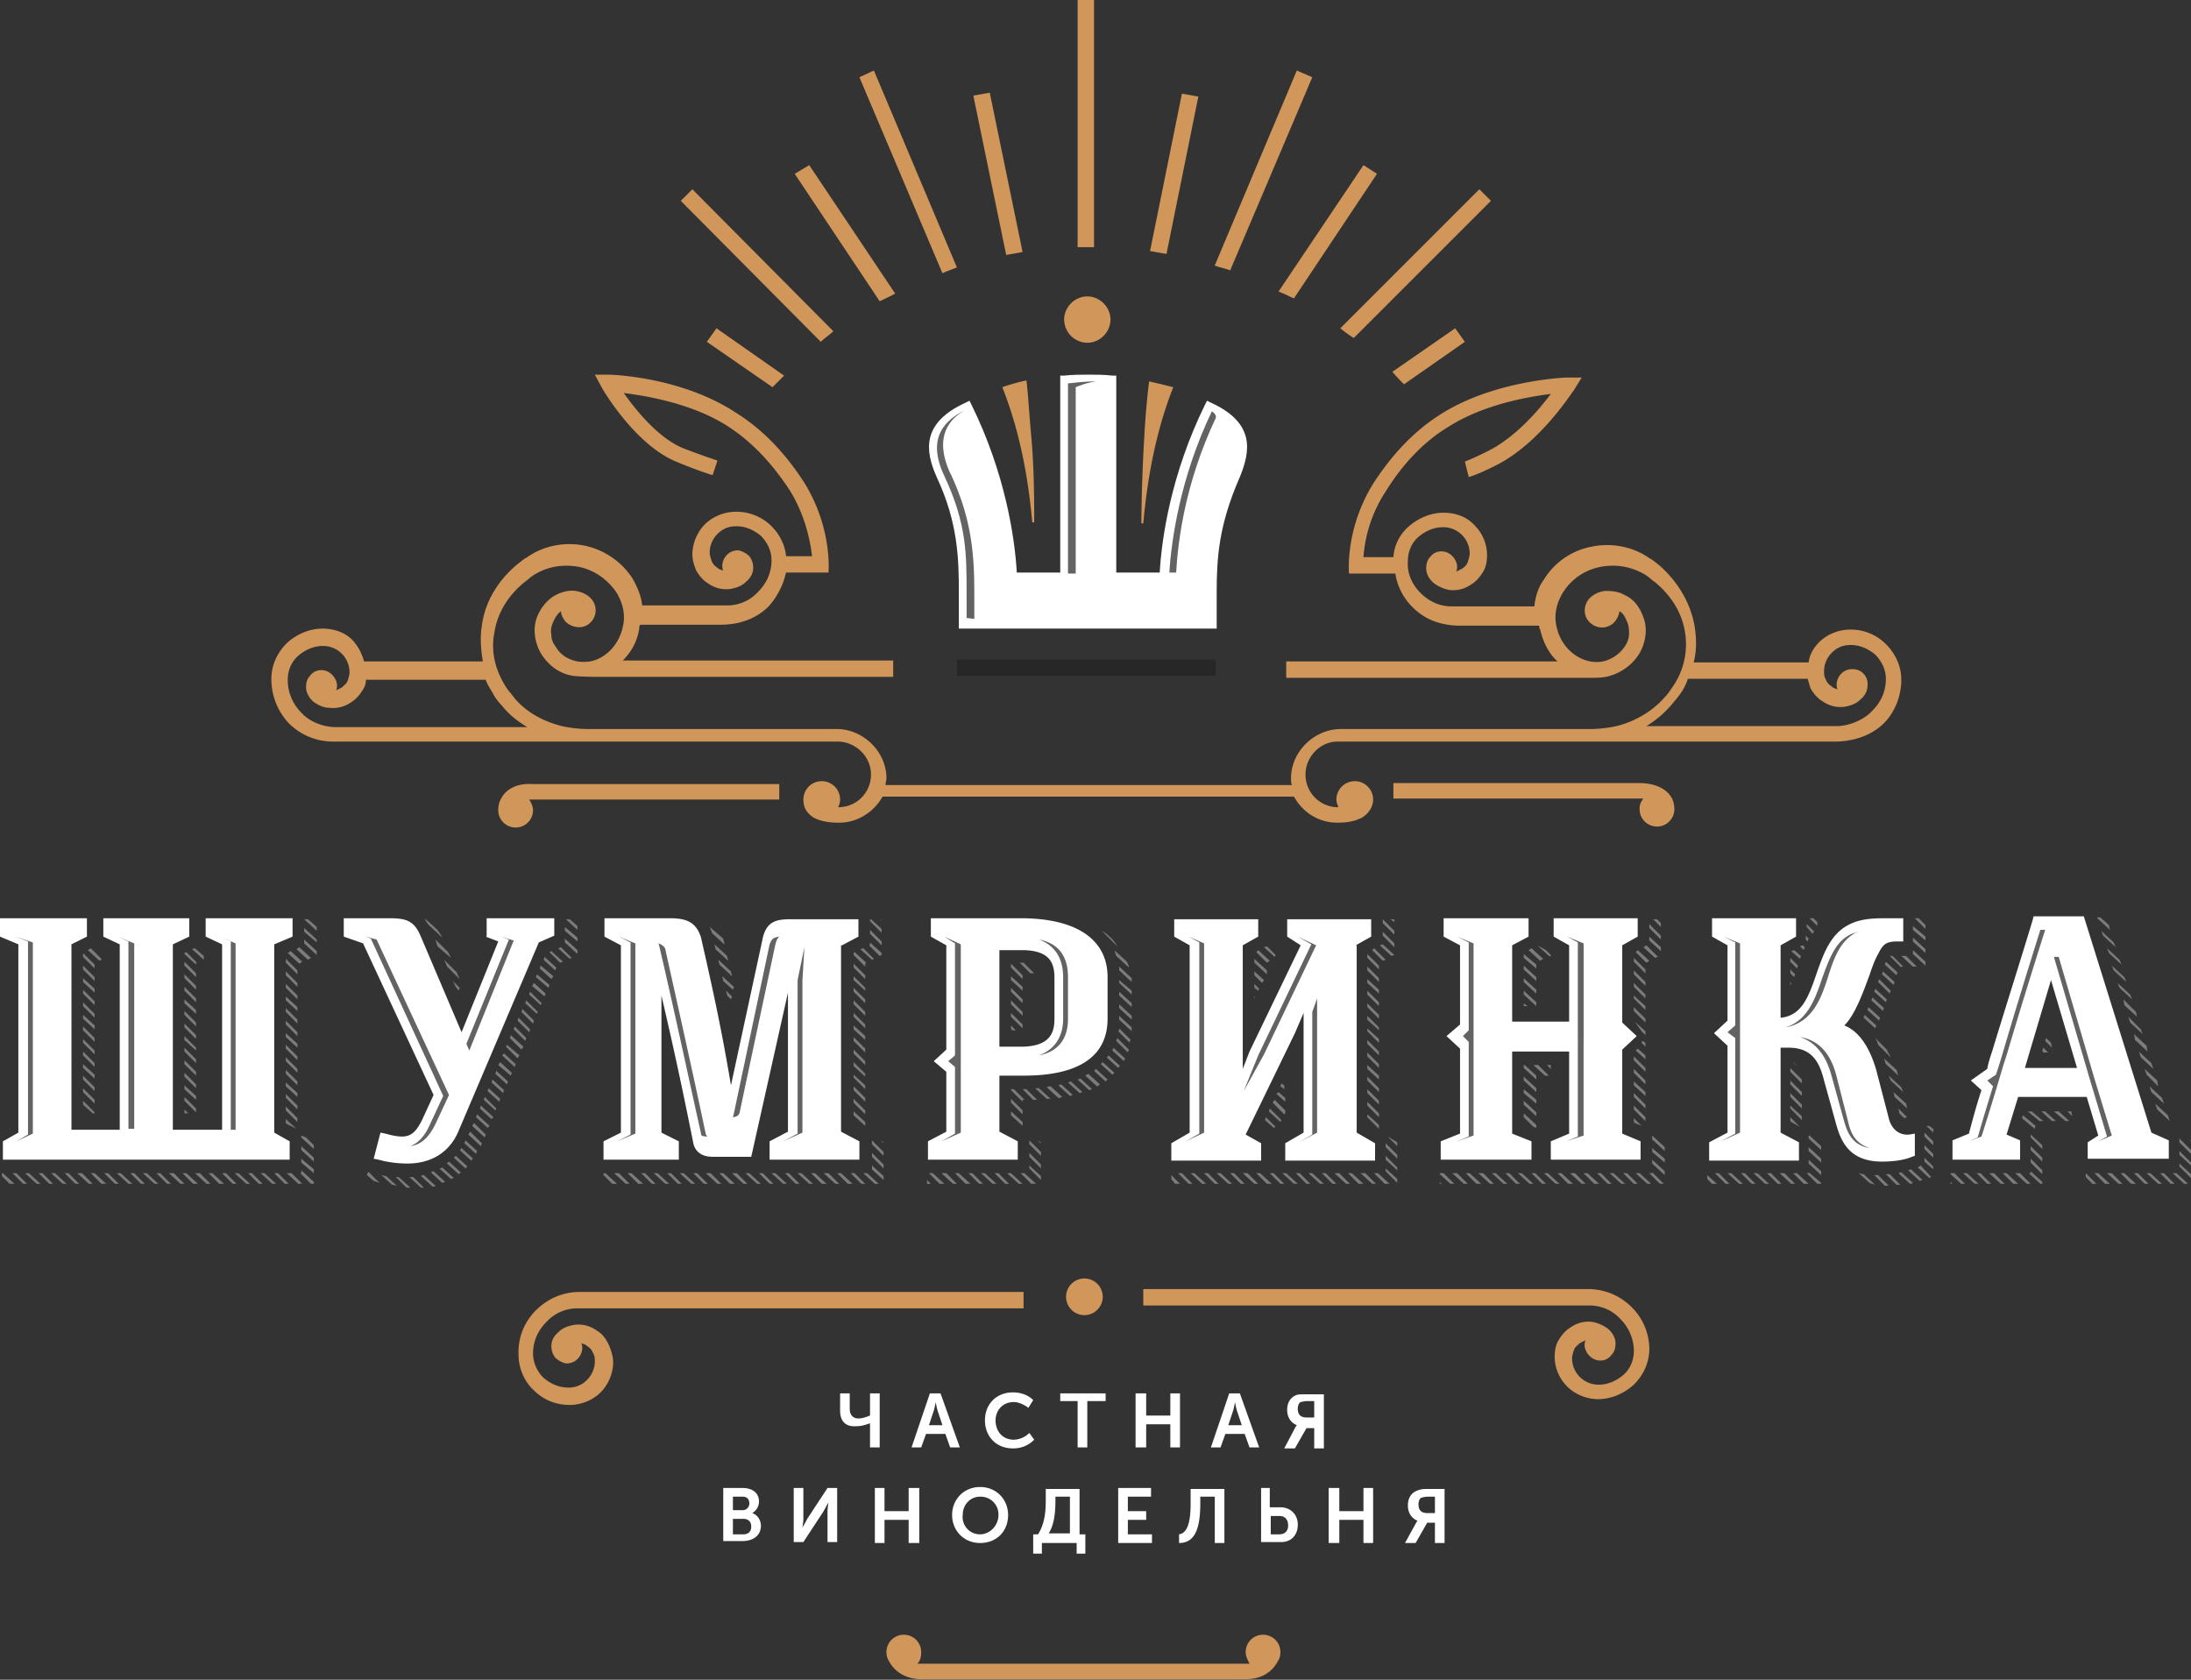 <svg width="90" height="69" fill="none" xmlns="http://www.w3.org/2000/svg"><rect width="100%" height="100%" fill="#333333" stroke="none"/><path d="M34.509 57.95v-.713h.396v.634c0 .238.12.397.357.397.199 0 .357-.08.476-.119v-.912h.397v2.22h-.397v-.872-.119c-.119.04-.317.12-.555.12-.436.039-.674-.199-.674-.635zM38.197 57.237h.437l.793 2.22h-.397l-.198-.554h-.793l-.199.555h-.396l.753-2.221zm.516 1.309l-.198-.595a3.22 3.22 0 0 1-.08-.357s-.04.238-.079.357l-.198.595h.555zM41.609 57.197c.277 0 .595.08.833.317l-.199.318c-.158-.12-.396-.238-.595-.238-.476 0-.753.357-.753.753 0 .437.277.794.753.794a.936.936 0 0 0 .635-.278l.198.278a1.186 1.186 0 0 1-.872.357c-.714 0-1.15-.516-1.15-1.15 0-.675.475-1.151 1.15-1.151zM44.266 57.554h-.714v-.317h1.864v.317h-.753v1.904h-.397v-1.904zM46.646 57.237h.436v.912h.992v-.912h.397v2.22h-.397v-.951h-.992v.952h-.436v-2.221zM50.493 57.237h.437l.793 2.22h-.397l-.198-.554h-.793l-.199.555h-.396l.753-2.221zm.516 1.309l-.198-.595c-.04-.12-.08-.357-.08-.357s-.04.238-.079.357l-.198.595h.555zM53.19 58.665c.04-.08.08-.12.08-.12-.278-.118-.397-.356-.397-.634 0-.317.159-.516.357-.595.08-.04.199-.04.437-.04h.714v2.222h-.397v-.833h-.317l-.476.833h-.437l.437-.833zm.794-.397v-.714h-.278c-.158 0-.238.04-.277.04-.08.04-.12.158-.12.277 0 .238.12.357.358.357h.317v.04zM29.709 61.124h.793c.397 0 .675.198.675.555a.55.55 0 0 1-.278.476c.238.08.357.317.357.516 0 .436-.357.634-.754.634h-.793v-2.181zm.793.912a.271.271 0 0 0 .278-.278c0-.158-.08-.277-.278-.277h-.396v.555h.396zm.04.992c.198 0 .317-.12.317-.318s-.119-.317-.317-.317h-.436v.635h.436zM32.605 61.124H33v1.27c0 .118-.04.356-.04.356s.12-.198.199-.357l.833-1.27h.396v2.222h-.396v-1.27c0-.118.04-.356.04-.356s-.12.198-.199.357l-.833 1.27h-.396v-2.222zM35.937 61.124h.396v.952h.992v-.952h.436v2.26h-.436v-.951h-.992v.952h-.396v-2.261zM40.26 61.084c.675 0 1.15.516 1.15 1.15 0 .675-.475 1.15-1.15 1.15-.674 0-1.15-.515-1.15-1.15 0-.634.476-1.15 1.15-1.15zm0 1.944c.397 0 .754-.357.754-.794a.73.73 0 0 0-.754-.753c-.396 0-.714.317-.714.753a.71.71 0 0 0 .714.794zM42.64 63.028c.277-.436.317-.952.317-1.389v-.476h1.388v1.865h.238v.793h-.357v-.436h-1.428v.436h-.357v-.793h.199zm1.309 0V61.48h-.595v.158c0 .437-.04.992-.278 1.35h.873v.039zM45.932 61.124h1.349v.357h-.952v.595h.753v.357h-.753v.595h.991v.357h-1.388v-2.261zM48.907 61.758v-.595h1.388v2.222H49.9V61.48h-.595v.277c0 1.071-.238 1.627-.873 1.627v-.357c.318-.04.476-.436.476-1.27zM51.763 61.124h.396v.793h.437c.396 0 .714.278.714.714 0 .436-.278.714-.675.714h-.833v-2.221h-.04zm.793 1.904c.238 0 .357-.159.357-.357 0-.238-.119-.397-.357-.397h-.357v.754h.357zM54.58 61.124h.435v.952h.992v-.952h.397v2.26h-.397v-.951h-.992v.952h-.436v-2.261zM58.15 62.592a.49.49 0 0 1 .078-.12c-.277-.119-.396-.357-.396-.634 0-.318.158-.516.357-.595.08-.04.198-.08.436-.08h.714v2.222h-.396v-.833h-.318l-.476.833h-.436l.436-.793zm.793-.397v-.714h-.278c-.159 0-.238.04-.278.04-.08.04-.119.158-.119.277 0 .238.12.357.357.357h.318v.04z" fill="#fff"/><path d="M51.882 67.153a.711.711 0 0 0-.714.714c0 .159.08.317.159.476H37.682c.119-.12.158-.278.158-.476a.711.711 0 0 0-.713-.714.711.711 0 0 0-.714.714c0 .159.04.278.119.396.238.437.714.715 1.309.715h13.327c.635 0 1.071-.278 1.309-.715a.67.67 0 0 0 .119-.396.711.711 0 0 0-.714-.714zM44.544 54.024a.753.753 0 1 0 0-1.506.753.753 0 0 0 0 1.506zM67.034 53.706a2.523 2.523 0 0 0-1.785-.753H46.963v.674H65.29c.476 0 .952.198 1.269.555.357.357.555.833.555 1.31 0 .396-.158.753-.436.991s-.635.397-.992.397a1.085 1.085 0 0 1-1.11-1.071c0-.12.04-.238.079-.357.04-.12.159-.199.238-.278l.238-.119c-.04.08-.04.159-.04.238.04.317.318.595.635.595h.04c.158 0 .317-.08.436-.238.119-.119.159-.278.159-.476 0-.198-.12-.436-.318-.595a1.547 1.547 0 0 0-.634-.278c-.318-.04-.635.04-.913.238-.198.12-.357.318-.476.516s-.158.436-.158.674c0 .476.198.913.515 1.23.318.317.794.516 1.27.516.555 0 1.07-.238 1.467-.595.397-.397.635-.913.635-1.468 0-.595-.238-1.23-.714-1.706zM24.513 54.658a1.278 1.278 0 0 0-.912-.238c-.238.04-.476.12-.635.278-.198.159-.317.357-.317.595 0 .159.04.317.158.476a.945.945 0 0 0 .437.238h.04c.317 0 .594-.238.634-.595 0-.08 0-.159-.04-.238.08.04.159.04.238.12.12.078.199.158.238.277.08.119.08.238.08.357 0 .277-.12.555-.318.753a1.033 1.033 0 0 1-.793.318c-.357 0-.714-.159-.992-.397a1.42 1.42 0 0 1-.436-.992c0-.515.198-.952.555-1.309a1.711 1.711 0 0 1 1.27-.555h18.325v-.674H23.799c-.674 0-1.309.277-1.785.753a2.42 2.42 0 0 0-.714 1.825c0 .555.238 1.11.635 1.468.396.396.912.595 1.467.595.476 0 .952-.199 1.27-.516.317-.317.515-.793.515-1.23 0-.238-.079-.476-.158-.674-.159-.357-.318-.516-.516-.635z" fill="#D0965A"/><path d="M8.449 38.475l.674.317v7.616H7.1v-7.616l.674-.317v-.754h-3.53v.754l.674.317v7.616H2.935v-7.616l.635-.317v-.754H0v.754l.754.317v7.735l-.635.357v.754h11.78v-.754l-.634-.357v-7.735l.753-.317v-.754h-3.57v.754zM19.951 38.475l.516.198-1.507 3.729-1.706-4.006c-.238-.516-.516-.675-1.19-.675h-1.943v.754l.793.278 2.896 6.227-.476 1.032c-.357.713-.635.793-1.508.555l-.198-.04-.278 1.071.199.04c.436.119.832.158 1.19.158.991 0 1.745-.476 2.102-1.348l3.292-7.735.635-.278v-.714H19.99v.754h-.04zM34.588 38.832l.674-.357v-.714h-2.816c-.595 0-.952.12-1.11.754l-1.31 6.069c-.357-2.142-.714-3.808-1.23-6.07-.198-.634-.594-.793-1.269-.793H24.83v.754l.675.357v7.695l-.714.357v.754h3.093v-.754l-.714-.357v-5.632a179.21 179.21 0 0 1 1.31 6.068c.079.357.356.556.793.556h1.586l1.508-6.743v5.711l-.754.397v.754h3.689v-.754l-.754-.397v-7.655h.04zM41.926 37.721h-3.689v.754l.635.357v4.284l-.516.476.516.436v2.46l-.754.396v.754h3.689v-.754l-.754-.397v-2.3h.833c.913 0 3.61 0 3.61-2.34V40.14c0-1.547-1.27-2.42-3.57-2.42zm1.388 4.126c0 .555-.158 1.15-1.388 1.15h-.873V39.03h.913c1.19 0 1.348.556 1.348 1.15v1.667zM55.69 38.832l.634-.357v-.714h-3.45v.714l.555.357-2.102 4.363-.278.714v-5.077l.635-.357v-.714h-3.451v.714l.634.357v7.695l-.753.436v.714h3.689v-.714l-.635-.357 2.023-4.164.357-.833v4.918l-.754.436v.714h3.69v-.714l-.755-.436v-7.695h-.04zM66.637 43.116l.595-.555-.595-.556v-3.173l.635-.357v-.754H63.82v.754l.635.357v3.134h-2.34v-3.134l.674-.357v-.754H59.3v.754l.674.357v3.253l-.556.476.556.515v3.49l-.794.318v.754h3.729v-.754l-.794-.317v-3.372h2.34v3.372l-.753.317v.754h3.689v-.754l-.754-.317v-3.451zM77.585 45.932l-.516-1.983c-.278-.952-.714-1.587-1.309-1.825.436-.436.754-1.309 1.031-2.062.12-.357.238-.675.357-.873.199-.397.318-.516.794-.516h.238v-.952h-.833c-.476 0-.992.04-1.428.278-.754.397-1.031 1.23-1.31 2.023-.316.912-.594 1.706-1.467 1.785v-2.975l.635-.357v-.754h-3.451v.754l.635.357v3.094l-.556.516.556.515v3.57l-.754.397v.753h3.689v-.753l-.754-.397v-3.49h.318c.952 0 1.269.555 1.467 1.348l.516 1.864c.198.675.555 1.468 1.864 1.468.357 0 .873-.04 1.23-.198l.119-.04v-.912l-.238.04c-.476.04-.754-.318-.833-.675zM88.374 46.527l-2.777-8.885h-2.063l-.04.159c-.515 1.705-1.11 3.57-1.665 5.394-.08.238-.159.476-.198.714l-.675.476.437.397c-.199.595-.357 1.19-.516 1.785l-.674.277v.794h2.776v-.794l-.555-.238.476-1.547h2.816l.476 1.587-.436.278v.674h3.332v-.754l-.714-.317zm-5.197-2.657l1.072-3.61 1.07 3.61h-2.142z" fill="#fff"/><path d="M19.158 42.878l.12.278 1.824-4.522-.516-.159.318.12-1.746 4.283zM9.48 46.408h.198v-7.655l-.635-.278.437.198v7.735zM5.276 46.368h.238v-7.615l-.675-.278.437.198v7.695zM30.106 45.892s.238 0 .278-.198c.04-.198 1.467-6.902 1.467-6.902.04-.158.08-.238.159-.317-.278.04-.317.12-.397.317l-1.467 6.942-.04.158zM.674 46.884l.675-.317v-7.854l-.714-.238.515.198v7.933l-.476.278zM75.086 40.141c.238-.754.476-1.428 1.071-1.785.04-.04.119-.04.198-.08-.158.04-.317.08-.436.16-.555.317-.793.991-1.07 1.745-.279.833-.596 1.745-1.508 2.023 1.11-.199 1.467-1.19 1.745-2.063zM84.566 39.308h-.198l1.467 4.998h.199l-1.468-4.998zM64.813 42.72h.238v-3.967l-.675-.278.437.238v4.006zM49.462 46.527v-7.774l-.635-.278.437.238v7.854l-.556.317.754-.357zM51.088 44.822l.833-1.508 2.142-4.482-.753-.357.555.317-2.182 4.562-.595 1.468zM42.68 43.354c.793-.159 1.19-.674 1.19-1.507V40.14c0-.873-.397-1.388-1.19-1.547.634.238.991.754.991 1.547v1.706c0 .753-.357 1.269-.991 1.507zM17.651 46.21c-.159.357-.397.714-.793.872.555-.079.833-.515 1.031-.912l.555-1.19-2.974-6.386-.437-.119.199.08 2.974 6.465-.555 1.19zM75.919 46.09l-.476-1.864c-.159-.634-.516-1.467-1.507-1.626.832.278 1.15 1.032 1.308 1.627l.516 1.864c.159.555.397.952 1.031 1.07-.555-.198-.753-.555-.872-1.07zM70.683 46.884l.793-.357v-7.774l-.674-.278.476.238v3.411l-.317.278.317.238v3.927l-.595.317zM59.855 46.884l.674-.238v-7.893l-.675-.278.477.238v3.61l-.239.238.239.238v3.887l-.477.198zM86.747 46.646l-.714-2.34h-.198l.714 2.38-.357.198.555-.238zM81.393 46.686l.04-.12a128.4 128.4 0 0 0 .872-2.855l.119-.357c.515-1.745 1.07-3.53 1.586-5.157h-.198a282.293 282.293 0 0 0-1.586 5.197c-.08.277-.238.753-.238.753l-.357.238.238.238s-.397 1.27-.595 1.983l-.04.12-.357.158.516-.198zM65.05 46.646V42.72h-.237v3.967l-.476.198.714-.238zM28.995 46.606c-.476-2.3-1.626-7.417-1.666-7.615-.04-.159-.277-.238-.277-.238l.04.158c.674 2.896 1.19 5.355 1.705 7.656 0 .08.04.119.278.119-.04 0-.04-.04-.08-.08zM54.103 46.527v-.119-2.856-2.538l-.198.555V46.606l-.555.318.753-.397zM25.346 46.884l.753-.317v-7.814l-.674-.278.476.238v7.893l-.555.278zM38.673 46.884l.794-.357v-7.735l-.675-.317.437.278v4.6l-.278.239.278.238v2.737l-.556.317zM32.962 46.527V40.26l.08-1.349-.279 1.349v6.307l-.594.317.793-.357z" fill="#646363"/><path d="M32.406 48.193h-.158l.436.436h.159l-.437-.436zM31.851 48.193h-.159l.476.436h.159l-.476-.436zM33.477 48.193h-.158l.436.436h.198l-.476-.436zM32.922 48.193h-.159l.476.436h.159l-.476-.436zM34.033 48.193h-.199l.476.436h.16l-.437-.436zM34.548 48.193h-.158l.436.436h.198l-.476-.436zM31.335 48.193h-.158l.436.436h.159l-.437-.436zM29.075 48.63l-.437-.437h-.159l.437.436h.159zM29.193 48.193h-.198l.476.436h.159l-.437-.436zM30.264 48.193h-.198l.476.436h.159l-.437-.436zM23.72 39.19v-.16l-.516-.476v.16l.516.475zM30.78 48.193h-.158l.476.436h.158l-.476-.436zM36.135 39.268l.08-.04v-.079l-.477-.436v.08l-.04.04.437.435zM35.54 39.705v-.12l.04-.039-.476-.436-.04.04v.079l.476.476zM46.487 42.362v-.158l-.515-.476v.158l.515.476zM28.083 48.193h-.159l.476.436h.159l-.476-.436zM35.103 48.193h-.158l.436.436h.159l-.437-.436zM45.258 38.237c.04 0 .04 0 0 0l.634.635c-.119-.238-.357-.476-.634-.635zM52.754 44.742v-.158l-.119-.08-.04.12.16.118zM36.214 38.316v-.158l-.436-.397h-.04v.08l.476.475zM35.62 48.193h-.16l.476.436h.16l-.477-.436zM35.817 47.36v.159l.476.476v-.159l-.476-.476zM36.293 48.47v-.158l-.476-.436v.158l.476.437zM35.817 46.844v.16l.476.475v-.159l-.476-.476zM29.749 38.713c0-.04-.04-.08-.04-.159l-.555-.476c.04.08.04.12.08.199v.04l.515.475v-.079zM21.26 43.473l.08-.12-.516-.435-.04.079.477.476zM22.054 41.648l.04-.079-.477-.476-.04.119.477.436zM22.371 40.934l.04-.119-.476-.436-.08.119.516.436zM22.212 41.291l.04-.079-.476-.476-.04.119.476.436zM21.141 42.164l-.04.119.477.476.04-.12-.477-.475zM21.3 41.807l-.04.119.477.476.04-.119-.477-.476zM21.42 43.116l.079-.12-.516-.475-.04.119.476.476zM21.459 41.45l-.04.119.476.476.04-.119-.476-.476zM23.006 39.546l.119-.04-.476-.436-.08.04.437.436zM27.567 48.193h-.158l.436.436h.159l-.437-.436zM22.649 40.22l.08-.119-.517-.436-.04.119.477.436zM22.53 40.577l.04-.119-.516-.436-.04.119.516.436zM22.808 39.863l.04-.119-.477-.436-.04.119.477.436zM23.402 39.387l.08-.04-.437-.436-.119.04.476.436zM24.87 48.193h-.08v.08l.358.356h.198l-.476-.436zM25.94 48.193h-.158l.436.436h.199l-.476-.436zM26.496 48.193h-.159l.437.436h.158l-.436-.436zM20.824 44.544l.04-.12-.476-.435-.04.119.476.436zM27.012 48.193h-.159l.476.436h.159l-.476-.436zM18.841 40.696l.04-.119-.278-.277.119.238.119.158zM18.88 40.22l-.118-.277-.516-.516.12.278.515.515zM18.524 39.348l-.12-.238-.515-.516.08.278.555.476zM52.794 45.258v-.159l-.278-.238-.079.08.357.317zM21.142 43.83l.04-.12-.477-.435-.079.079.516.476zM20.983 44.187l.04-.12-.476-.435-.08.119.516.436zM29.709 48.193h-.159l.437.436h.198l-.476-.436zM35.54 42.72v-.16l-.476-.436v.159l.476.436zM35.54 43.235v-.159l-.476-.476v.159l.476.476zM35.064 45.654v.16l.476.435v-.158l-.476-.437zM35.54 43.75v-.158l-.476-.476v.159l.476.476zM35.064 45.139v.158l.476.477v-.16l-.476-.475zM35.064 44.623v.159l.476.476v-.159l-.476-.476zM35.54 40.22v-.158l-.476-.476v.158l.476.476zM35.064 44.147v.12l.476.475v-.158l-.476-.437zM35.54 40.696v-.119l-.476-.476v.159l.476.436zM35.54 41.728v-.159l-.476-.476v.159l.476.476zM35.54 42.243v-.158l-.476-.476v.158l.476.476zM35.54 41.212v-.159l-.476-.476v.159l.476.476zM29.907 39.467c0-.08-.04-.12-.04-.199l-.515-.476c0 .08.04.12.04.199l.515.476zM38.316 48.193h-.158l.436.436h.198l-.476-.436zM38.872 48.193h-.199l.476.436h.159l-.436-.436zM38.079 48.47v.16h.158l-.158-.16zM36.174 46.844l.12.12v-.04l-.12-.08zM39.943 48.193h-.159l.437.436h.158l-.436-.436zM39.387 48.193h-.159l.437.436h.198l-.476-.436zM35.818 39.427l.08-.04-.437-.436-.12.04.477.436zM35.064 43.632v.158l.476.437v-.12l-.476-.475zM30.066 40.101c0-.079-.04-.119-.04-.198l-.515-.476c0 .08.04.12.04.198l.515.476zM30.026 41.053l.04-.119-.238-.238c0 .08.04.12.04.199l.159.158zM30.106 40.657l.04-.12-.477-.436c0 .08.04.12.04.199l.397.357zM46.408 42.838c0-.04 0-.08.04-.119l-.476-.476c0 .04 0 .08-.04.12l.476.475zM46.487 41.886v-.158l-.515-.476v.158l.515.476zM52.278 45.297l.476.477.04-.04v-.12l-.436-.435-.08.118zM46.487 41.37v-.158l-.515-.476v.159l.515.476zM46.487 40.855v-.159l-.515-.436v.119l.515.476zM44.703 44.108c-.04.04-.08.04-.12.079l.477.436c.04 0 .079-.04.118-.08l-.475-.435zM46.329 43.235c0-.04.04-.08.04-.12l-.476-.475c0 .04-.04.08-.04.119l.476.476zM44.742 44.782c.04 0 .08-.04.12-.04l-.477-.436c-.04 0-.08.04-.119.04l.476.436zM46.487 40.34v-.16l-.515-.475v.158l.515.476zM52.001 45.892l-.04.12.357.317.08-.04-.397-.397zM36.214 38.832v-.159l-.476-.476v.16l.476.475zM40.459 48.193h-.16l.477.436h.158l-.475-.436zM52.16 45.535l-.04.12.476.436.04-.08-.477-.476zM42.005 41.728v-.159l-.476-.476v.159l.476.476zM42.005 42.243v-.158l-.476-.476v.158l.476.476zM42.005 41.212v-.159l-.476-.476v.159l.476.476zM36.215 37.802v-.04h-.04l.04.04zM42.005 40.696v-.158l-.476-.437v.159l.476.436zM45.02 43.91l-.08.079.476.436.08-.08-.476-.436zM41.569 42.323h.159l-.199-.199v.12l.04.079zM45.535 43.354c-.04.04-.04.08-.079.08l.476.436c.04-.04.04-.08.08-.08l-.477-.436zM45.298 43.632l-.08.079.476.436.08-.08-.476-.435zM42.322 39.982h.16l-.437-.436h-.159l.436.436zM42.005 40.22v-.158l-.476-.476v.158l.476.476zM45.734 43.037c0 .04-.04.079-.04.119l.476.436c0-.04.04-.08.04-.12l-.476-.435zM46.368 39.744c0-.079-.04-.158-.079-.238l-.516-.476c.04.08.04.16.08.238l.515.476zM12.217 42.56v-.158l-.476-.476v.159l.476.476zM13.01 39.229v-.159l-.515-.476v.159l.515.476zM11.74 44.465v.158l.477.437v-.16l-.476-.435zM11.74 43.949v.159l.477.476v-.16l-.476-.475zM12.217 45.575v-.159l-.476-.475v.158l.476.476zM12.217 41.53v-.16l-.476-.436v.159l.476.436zM12.217 40.022v-.159l-.476-.476v.159l.476.476zM12.296 39.586l.12-.08-.477-.436-.119.08.476.436zM12.653 39.427l.12-.08-.477-.436-.119.08.476.436zM23.72 38.673v-.158l-.516-.437v.16l.516.435zM12.217 40.538v-.159l-.476-.476v.159l.476.476zM11.74 43.433v.159l.477.476v-.159l-.476-.476zM12.217 42.045v-.159l-.476-.476v.159l.476.476zM7.576 45.06v.158l.476.476v-.159l-.476-.475zM8.052 42.164v-.159l-.476-.476v.159l.476.476zM8.052 42.68v-.16l-.476-.475v.159l.476.476zM7.576 45.575v.159h.159l-.159-.159zM7.576 44.068v.159l.476.476v-.16l-.476-.475zM11.74 42.918v.158l.477.476v-.158l-.476-.476zM7.576 44.584v.158l.476.437v-.16l-.476-.435zM11.74 42.442v.158l.477.437v-.16l-.476-.435zM8.052 41.648v-.158l-.476-.437v.159l.476.436zM8.052 40.141v-.159l-.476-.476v.159l.476.476zM8.052 40.657v-.159l-.476-.476v.159l.476.476zM8.052 41.172v-.158l-.476-.476v.158l.476.476zM12.217 41.053v-.158l-.476-.476v.158l.476.476zM1.745 48.193h-.159l.437.436h.158l-.436-.436zM16.263 48.352l.436.436h.159l-.437-.397c-.04-.04-.079-.04-.158-.04zM42.759 46.963v-.04l-.159-.079.159.12zM.119 48.193h-.04v.12l.317.316h.199l-.476-.436zM1.19 48.193H1.03l.476.436h.159l-.476-.436zM.674 48.193H.516l.436.436h.159l-.437-.436zM12.376 48.074v.119h-.04l.436.436h.12v-.079l-.516-.476zM41.648 44.742h-.119v.04l.476.476v-.08h.08l-.437-.436zM90.001 46.885v-.04h-.04l.04.04zM83.416 48.114v.079h-.08l.476.436h.08v-.079l-.476-.436zM74.293 48.153v.04h-.08l.437.436h.158v-.04l-.515-.436zM77.148 48.272h-.158l.436.437h.159l-.437-.437zM6.03 48.193h-.16l.477.436h.158l-.476-.436zM8.052 39.625v-.079h.04l-.437-.436-.079.04v.04l.476.435zM13.01 38.713v-.119l-.515-.476v.159l.515.436zM8.37 39.427v-.159l-.318-.277-.08-.04-.079.04.476.436zM13.01 38.237v-.159l-.357-.317h-.158l.515.476zM5.514 48.193h-.159l.436.436h.159l-.436-.436zM4.442 48.193h-.158l.436.436h.159l-.437-.436zM3.372 48.193h-.199l.476.436h.159l-.436-.436zM2.816 48.193h-.158l.436.436h.159l-.437-.436zM3.887 48.193H3.73l.436.436h.198l-.476-.436zM2.26 48.193h-.158l.476.436h.159l-.476-.436zM4.958 48.193h-.159l.476.436h.159l-.476-.436zM7.576 43.552v.159l.476.476v-.159l-.476-.476zM17.413 48.788l-.436-.436h-.16l.477.436h.119zM17.413 48.272c-.04 0-.08 0-.12.04l.477.436c.04 0 .08 0 .119-.04l-.476-.436zM7.576 43.037v.158l.476.476v-.158l-.476-.476zM15.152 48.153h-.04l-.04.12.278.237.238.08-.436-.437zM17.81 48.114c-.04 0-.08.04-.12.04l.476.436c.04 0 .08-.04.12-.04l-.477-.436zM18.166 47.955c-.04.04-.079.04-.119.04l.476.436c.04 0 .08-.04.12-.04l-.477-.436zM11.423 48.193h-.158l.436.436h.159l-.437-.436zM18.444 47.717c-.04.04-.08.04-.08.08l.477.436c.04-.04.08-.04.08-.08l-.477-.436zM12.376 47.598v.159l.515.436v-.159l-.515-.436zM12.574 46.725l-.198-.079v.08l.515.475v-.158l-.317-.318zM12.376 47.082v.16l.515.475v-.159l-.515-.476zM11.74 45.456v.159l.477.476v-.159l-.476-.476zM11.979 48.193h-.199l.476.436h.159l-.436-.436zM20.07 44.703l-.04.118.477.437.04-.12-.477-.435zM20.23 44.346l-.04.119.475.436.04-.12-.476-.435zM19.912 45.06l-.04.118.476.437.04-.08-.476-.475zM17.929 38.158l-.397-.357c-.04-.04-.08-.04-.119-.08.08.08.12.199.198.278l.556.516a1.38 1.38 0 0 0-.238-.357zM19.753 45.416l-.04.12.476.436.08-.08-.516-.476zM23.72 38.197v-.158l-.318-.278h-.158l.476.436zM18.96 47.162c-.04.04-.04.08-.08.08l.476.435c.04-.04.04-.079.08-.079l-.476-.436zM19.119 46.844c0 .04-.04.08-.04.12l.476.436c0-.04.04-.08.04-.12l-.476-.436zM18.722 47.48l-.08.078.477.437.079-.08-.476-.436zM19.475 46.13l-.079.12.516.475.04-.119-.477-.476zM19.594 45.773l-.04.12.477.436.079-.08-.516-.476zM19.317 46.487l-.08.12.516.475.04-.119-.476-.476zM15.866 48.312c-.08 0-.159-.04-.198-.04l.436.397c.08 0 .159.04.198.04l-.436-.397zM3.887 42.283v-.159l-.476-.436v.159l.476.436zM3.887 41.807v-.159l-.476-.476v.159l.476.476zM3.887 41.291v-.158l-.476-.476v.158l.476.476zM3.887 40.776v-.159l-.476-.436v.158l.476.437zM3.887 43.314v-.158l-.476-.476v.158l.476.476zM3.887 42.799v-.16l-.476-.475v.159l.476.476zM7.576 42.56v.16l.476.436v-.12l-.476-.475zM3.887 40.3v-.159l-.476-.476v.159l.476.476zM3.887 43.83v-.159l-.476-.476v.159l.476.476zM11.74 45.972v.158l.04.04.397.198-.436-.396zM3.887 39.784v-.159l-.476-.476v.16l.476.475zM4.085 39.467l.08-.04v-.04l-.437-.436-.119.08.476.436zM9.797 48.193H9.64l.476.436h.158l-.476-.436zM8.727 48.193h-.16l.437.436h.199l-.476-.436zM9.282 48.193h-.159l.436.436h.159l-.436-.436zM8.21 48.193h-.198l.476.436h.159l-.436-.436zM10.868 48.193h-.159l.476.436h.16l-.477-.436zM7.655 48.193h-.158l.436.436h.198l-.476-.436zM10.352 48.193h-.158l.436.436h.159l-.437-.436zM3.887 44.306v-.159l-.476-.436v.159l.476.436zM7.14 48.193H6.94l.476.436h.16l-.437-.436zM3.887 45.337v-.159l-.476-.475v.158l.476.476zM3.887 44.822v-.16l-.476-.475v.159l.476.476zM6.584 48.193h-.158l.436.436h.159l-.437-.436zM3.808 45.734h.08v-.04l-.477-.476v.159l.397.357zM25.425 48.193h-.198l.476.436h.159l-.437-.436zM84.05 42.64l-.04.119.278.278-.04-.199-.198-.198zM79.092 38.158v-.159l-.278-.278h-.158l.436.437zM83.931 43.037l-.04.119.04.079h.199l-.199-.198zM79.092 39.15v-.16l-.515-.475v.158l.515.476zM79.092 38.634v-.159l-.515-.436v.158l.515.437zM78.1 39.744c0-.04.04-.04 0-.04h.08l-.437-.436h-.118l.475.476zM77.624 48.233h-.158l.436.436h.159l-.437-.436zM79.092 39.665v-.159l-.515-.476v.16l.515.475zM79.052 47.558v.16l.357.316v-.119l-.357-.357zM78.1 48.153c-.04 0-.079.04-.119.04l.476.436c.04 0 .08 0 .12-.04l-.477-.436zM78.894 47.876l-.12.08.477.435.08-.04-.437-.475zM78.497 48.034c-.04 0-.079.04-.119.04l.476.436c.04 0 .08-.04.12-.04l-.477-.436zM76.752 41.37c0 .04-.04.08-.04.12l.476.436c0-.04.04-.08.04-.119l-.476-.436zM76.91 40.974c0 .04-.039.08-.039.119l.476.436c0-.04.04-.079.04-.119l-.476-.436zM76.593 41.688c0 .04-.04.08-.04.119l.477.436c0-.04.04-.08.04-.119l-.477-.436zM77.03 40.617c0 .04-.04.08-.04.119l.476.436c0-.04.04-.079.04-.119l-.477-.436zM76.554 48.233c-.08 0-.159-.04-.198-.04l.436.397c.08.04.158.04.238.079l-.476-.436zM82.98 46.21l.04.04-.04-.04zM77.624 40.815c0-.04.04-.079.04-.119l-.476-.476c0 .04-.04.08-.04.12l.476.475zM79.41 47.043v-.159l-.358-.357v.159l.357.357zM79.25 46.25h-.118l.277.277v-.119h.04l-.198-.159zM83.098 45.813l-.04.12.516.435.04-.119-.516-.436zM77.664 44.385l.516.476-.08-.198-.515-.476.08.198zM77.387 43.473c.04.08.04.159.079.238l.516.476c-.04-.08-.04-.159-.08-.238l-.515-.476zM76.99 42.6c.08.08.119.199.158.318l.516.515c-.04-.119-.119-.198-.159-.317l-.515-.516zM63.266 39.467l.119-.08-.476-.436-.119.08.476.436zM63.107 40.3v-.159l-.516-.476v.159l.516.476zM67.59 45.892l-.477-.476v.16l.476.475v-.159zM83.455 45.654h-.159l.476.397h.159l-.476-.397zM63.107 41.331v-.159l-.516-.476v.159l.516.476zM67.47 42.759l-.04.08.16.158v-.159l-.12-.08zM63.107 40.815v-.158l-.516-.476v.158l.516.476zM63.107 39.784v-.159l-.516-.436v.159l.516.436zM67.113 44.425v.159l.476.436v-.159l-.476-.436zM67.59 45.535v-.158l-.477-.476v.158l.476.477zM67.113 43.394v.158l.476.476v-.158l-.476-.476zM67.272 43.076l-.08.08.397.357v-.16l-.317-.277zM67.113 43.91v.158l.476.476v-.159l-.476-.476zM71.12 48.193h-.16l.477.436h.159l-.476-.436zM73.3 48.193h-.197l.476.436h.158l-.436-.436zM72.19 48.193h-.158l.476.436h.158l-.476-.436zM73.817 48.193h-.159l.436.436h.199l-.476-.436zM72.746 48.193h-.16l.437.436h.159l-.436-.436zM74.293 47.638v.158l.515.476v-.158l-.516-.476zM74.293 47.122v.159l.515.476v-.159l-.516-.476zM70.128 48.272v.159l.198.198h.199l-.397-.357zM67.153 46.13l.278.12-.318-.318v.159l.04.04zM67.867 46.646v.159l.516.476v-.159l-.516-.476zM70.604 48.193h-.159l.437.436h.158l-.436-.436zM74.332 46.646h-.04v.12l.516.475v-.159l-.476-.436zM71.675 48.193h-.159l.436.436h.16l-.437-.436zM84.923 45.654l.198.199-.04-.199h-.158zM89.524 47.796v.12l.476.475v-.158l-.476-.437zM89.405 48.193h-.158l.476.436h.158l-.476-.436zM88.89 48.193h-.16l.437.436h.158l-.436-.436zM88.334 48.193h-.159l.476.436h.159l-.476-.436zM89.524 47.28v.16l.476.436v-.12l-.476-.475zM89.524 46.765v.159L90 47.4v-.159l-.476-.476zM87.263 48.193h-.159l.437.436h.198l-.476-.436zM86.192 48.193h-.158l.436.436h.198l-.476-.436zM87.818 48.193h-.158l.436.436h.159l-.437-.436zM85.677 48.193v.159l.277.277h.16l-.437-.436zM86.748 48.193h-.199l.476.436h.159l-.436-.436zM88.612 45.575l.515.476-.08-.238-.515-.476.08.238zM86.748 39.665l.079.198.516.476-.08-.198-.515-.476zM86.985 40.379l.08.198.515.476-.079-.198-.516-.476zM86.55 38.951l.079.198.515.476-.079-.198-.516-.476zM83.415 46.606v.12l.476.475v-.158l-.476-.437zM86.311 38.237l.08.198.515.476-.08-.198-.515-.476zM87.224 41.053l.04.238.515.476-.04-.198-.515-.516zM84.01 45.654h-.158l.436.397h.159l-.436-.397zM88.294 44.623l.08.238.515.476-.079-.238-.516-.476zM88.096 43.91l.08.237.475.476-.04-.238-.515-.476zM87.422 41.767l.08.238.515.476-.08-.198-.515-.516zM87.66 42.481l.04.238.515.476-.04-.238-.515-.476zM87.858 43.195l.08.238.515.476-.08-.238-.515-.476zM86.271 37.682h-.119v.04l.516.475-.04-.198-.357-.317zM74.253 38.673c0-.04.04-.079.04-.119l-.12-.119v.16l.08.078zM74.451 38.356c.04-.04.04-.08.08-.08l-.318-.317v.12l.238.277zM83.415 47.082v.16l.476.475v-.159l-.476-.476zM73.936 39.387c0-.04.04-.079.04-.119l-.278-.238-.12.04.358.317zM74.65 38.039s.039 0 0 0v-.159l-.16-.159h-.158l.317.318zM73.817 39.784s0-.04 0 0c0-.04.04-.08.04-.119l-.318-.317v.158l.278.278zM77.902 40.062c0-.04.04-.08.04-.12l-.476-.436c0 .04-.04.08-.04.12l.476.436zM84.566 45.654h-.198l.476.397h.158l-.436-.397zM67.59 42.52v-.158l-.437-.396.277.396.16.159zM73.698 40.141c0-.04.04-.08.04-.119l-.199-.198v.158l.159.159zM77.783 40.458c0-.04.04-.079.04-.119l-.476-.436c0 .04-.04.08-.04.119l.476.436zM78.577 39.705h.158l-.436-.437H78.1l.476.437zM74.094 39.03c0-.04.04-.079.04-.119l-.08-.079-.118.04.158.158zM81.908 48.193h-.198l.476.436h.159l-.437-.436zM82.424 48.193h-.159l.436.436h.199l-.476-.436zM81.353 48.193h-.159l.437.436h.158l-.436-.436zM82.98 48.193h-.2l.477.436h.158l-.436-.436zM80.798 48.193h-.159l.476.436h.159l-.476-.436zM83.415 47.598v.159l.476.476v-.159l-.476-.476zM80.124 48.55v.08h.079l-.08-.08zM78.22 45.932l.118-.04-.357-.357.04.199.198.198zM78.338 45.535l-.04-.198-.515-.476.04.199.516.475zM79.41 47.558V47.4l-.358-.357v.158l.357.357zM80.282 48.193h-.158v.04l.436.396h.159l-.437-.436zM73.54 40.498c0-.04.039-.08.039-.119l-.04-.04v.159zM67.59 39.982v-.158l-.477-.476v.158l.476.476zM62.591 45.734v.158l.397.397.119.04v-.12l-.516-.475zM63.702 43.91v-.16h-.158l.158.16zM51.525 40.934v.08l.04-.08h-.04zM62.591 45.218v.159l.516.476v-.159l-.516-.476zM62.591 44.227v.158l.516.476v-.158l-.516-.477zM62.591 44.742v.159l.516.436v-.159l-.516-.436zM56.92 46.963v.16l.475.475v-.159l-.476-.476zM56.087 48.193h-.199l.476.436h.159l-.437-.436zM55.531 48.193h-.158l.436.436h.198l-.476-.436zM56.602 48.193h-.159l.437.436h.198l-.476-.436zM56.92 47.48v.158l.475.436v-.119l-.476-.476zM57.395 48.59v-.159l-.476-.436v.119l.476.476zM56.642 39.824v-.159l-.477-.476v.159l.477.476zM62.631 43.75h-.04v.12l.516.476v-.16l-.476-.435zM55.015 48.193h-.198l.476.436h.159l-.437-.436zM56.642 40.815v-.158l-.477-.437v.159l.477.436zM56.8 39.467l.12-.04-.476-.476-.08.08.437.436zM56.642 41.847v-.159l-.477-.476v.159l.477.476zM56.642 41.331v-.159l-.477-.476v.159l.477.476zM56.642 40.34v-.16l-.477-.475v.158l.477.476zM57.276 37.88v-.119h-.158l.158.12zM63.187 43.75h-.199l.476.437h.159l-.436-.436zM57.276 38.911v-.158l-.476-.476v.158l.476.476zM57.157 39.268l.12-.04-.477-.436-.119.04.476.436zM57.276 38.396v-.159l-.476-.476v.159l.476.476zM49.621 48.193h-.159l.437.436h.158l-.436-.436zM42.68 44.703h-.159l.476.436h.159l-.476-.437zM42.164 44.742h-.159l.437.437h.158l-.436-.437zM41.53 45.139v.158l.475.477v-.16l-.476-.475zM43.156 44.623c-.04 0-.08 0-.159.04l.476.436c.04 0 .08 0 .159-.04l-.476-.436zM41.53 45.813l.475.436v-.158l-.476-.437v.16zM43.592 44.544c-.04 0-.08.04-.119.04l.476.436c.04 0 .08-.04.12-.04l-.477-.436zM42.283 47.36v.159l.476.476v-.159l-.476-.476zM42.084 48.193h-.158l.436.436h.198l-.476-.436zM54.46 48.193H54.3l.437.436h.158l-.436-.436zM42.283 46.844v.16l.476.475v-.159l-.476-.476zM42.76 48.312l-.477-.436v.119l.476.476v-.159zM43.989 44.425c-.04 0-.08.04-.12.04l.477.436c.04 0 .079-.04.119-.04l-.476-.436zM41.53 48.193h-.16l.477.436h.158l-.476-.436zM52.318 48.193h-.158l.436.436h.159l-.437-.436zM52.834 48.193h-.159l.476.436h.159l-.476-.436zM51.763 48.193h-.158l.436.436h.198l-.476-.436zM53.905 48.193h-.159l.476.436h.159l-.476-.436zM51.247 48.193h-.198l.476.436h.159l-.437-.436zM53.39 48.193h-.16l.437.436h.158l-.436-.436zM49.066 48.193h-.159l.476.436h.159l-.476-.436zM50.692 48.193h-.159l.436.436h.16l-.437-.436zM48.55 48.193h-.158l.436.436h.159l-.437-.436zM48.47 48.63l-.356-.358v.159l.158.198h.199zM50.137 48.193h-.159l.476.436h.159l-.476-.436zM56.642 42.323v-.12l-.477-.475v.158l.477.437zM63.583 48.193h-.159l.476.436h.159l-.476-.436zM62.591 41.212v.119h.159l-.159-.119zM67.867 47.162v.158l.516.437v-.159l-.516-.436zM63.623 39.268h.04l.04.04v-.08l-.199-.198-.357-.198.476.436zM68.224 38.078v-.158l-.159-.159h-.158l.317.317zM67.867 47.638v.158l.516.476v-.158l-.516-.476zM73.54 45.892v.16l.039.039.357.198-.397-.397zM68.224 38.594v-.159l-.476-.476v.16l.476.475zM65.765 48.193h-.159l.436.436h.159l-.436-.436zM65.21 48.193h-.16l.437.436h.198l-.476-.436zM66.835 48.193h-.158l.436.436h.159l-.437-.436zM67.351 48.193h-.159l.476.436h.159l-.476-.436zM67.867 48.153v.04h-.119l.436.436h.159l-.476-.476zM66.28 48.193h-.158l.476.436h.158l-.476-.436zM41.014 48.193h-.159l.436.436h.159l-.436-.436zM67.629 39.546l.119-.08-.476-.436-.08.08.437.436zM67.59 40.498v-.159l-.477-.476v.159l.476.476zM67.59 41.014v-.159l-.477-.476v.159l.476.476zM67.59 41.49v-.159l-.477-.436v.119l.476.476zM67.986 39.348l.119-.04-.476-.476-.12.08.477.436zM68.224 39.07v-.159l-.476-.436v.159l.476.436zM73.54 44.385v.159l.475.476v-.159l-.476-.476zM73.54 44.9v.16l.475.475v-.158l-.476-.476zM73.658 43.632l.198.198c-.079-.08-.118-.159-.198-.198zM73.54 43.87v.158l.475.476v-.158l-.476-.476zM73.54 45.416v.12l.475.475v-.158l-.476-.437zM56.166 44.227v.158l.476.476v-.158l-.477-.477zM52.04 40.022v-.159l-.515-.476v.159l.516.476zM52.358 39.308l.04-.08-.358-.356-.119.04.437.396zM64.694 48.193h-.198l.476.436h.158l-.436-.436zM52.04 39.546l.12-.08-.476-.436-.08.08.437.436zM56.642 45.734l-.477-.476v.158l.477.477v-.16zM51.684 40.696l.04-.079-.2-.198v.158l.16.12zM56.166 43.235v.159l.476.476v-.16l-.477-.475zM56.642 42.838v-.158l-.477-.437v.12l.477.475zM56.166 42.72v.158l.476.476v-.159l-.477-.476zM56.642 45.377v-.159l-.477-.476v.159l.477.476zM56.602 46.329l.04.04v-.16l-.477-.436v.12l.437.436zM56.166 43.75v.16l.476.436v-.16l-.477-.435zM51.842 40.379l.08-.119-.397-.357v.159l.317.317zM62.512 48.193h-.159l.477.436h.158l-.476-.436zM56.998 46.686l.397.396v-.158l-.397-.238zM63.067 48.193h-.158l.436.436h.159l-.437-.436zM61.441 48.193h-.158l.476.436h.158l-.476-.436zM64.139 48.193h-.159l.436.436h.199l-.476-.436zM67.59 42.005v-.158l-.477-.476v.158l.476.476zM61.997 48.193h-.16l.437.436h.159l-.436-.436zM59.14 48.55v.08h.08l-.08-.08zM59.3 48.193h-.16v.04l.437.396h.159l-.437-.436zM60.925 48.193h-.198l.476.436h.159l-.437-.436zM60.37 48.193h-.159l.437.436h.198l-.476-.436zM59.855 48.193h-.199l.476.436h.159l-.436-.436z" fill="#7C7C7B"/><path d="M49.74 16.54l-.159-.079-.08.159c-1.387 2.816-1.784 5.473-1.863 6.901h-1.785V15.43h-.16c-.356-.04-.673-.04-.99-.04-.318 0-.635 0-.992.04h-.159v8.091h-1.785c-.08-1.428-.476-4.085-1.864-6.901l-.08-.159-.158.08c-1.825.832-1.666 1.983-1.19 3.053.872 1.865.912 3.332.912 4.76v1.468H49.978v-1.468c0-1.428.08-2.776.952-4.76.436-1.07.634-2.22-1.19-3.054z" fill="#fff"/><path d="M48.312 23.521c.08-1.309.357-3.649 1.626-6.346.04-.119-.08-.238-.159-.278-1.309 2.737-1.666 5.315-1.745 6.624h.278zM44.187 23.521v-7.615s.08-.04.317-.12c.238-.079.516-.118.516-.118-.595 0-1.031.079-1.15.079v7.814h.317v-.04zM40.022 25.425v-1.11c0-1.547-.119-2.975-.912-4.72-.199-.397-.952-1.904.515-2.737-.793.396-1.586 1.11-.833 2.697.913 1.943.913 3.213.913 4.76v1.07l.317.04z" fill="#646363"/><path d="M49.938 27.091h-10.63v.674h10.63v-.674z" fill="#282727"/><path d="M55.61 13.883l5.633-5.633-.476-.476-5.712 5.712c.199.159.357.278.556.397zM53.151 12.257l3.411-5.117-.555-.357-3.49 5.196c.238.08.436.198.634.278zM53.905 3.173l-.635-.277-3.372 8.012c.199.08.437.119.635.198l3.372-7.933zM31.732 15.906l.476-.476-2.777-1.944-.396.555 2.697 1.865zM57.673 15.787l2.499-1.746-.397-.555-2.578 1.785c.158.198.317.357.476.516zM42.005 10.353l-1.348-6.545-.675.119 1.349 6.545c.238-.04.476-.08.674-.12zM49.224 3.966l-.674-.119-1.309 6.466c.238.04.437.08.675.119l1.309-6.466zM34.23 13.605l-5.79-5.83-.476.475 5.751 5.791c.159-.158.357-.277.516-.436zM36.77 12.058l-3.53-5.275-.596.357 3.491 5.236c.238-.12.436-.199.635-.318zM44.94 10.154V0h-.674v10.154H44.94zM39.308 10.987l-3.411-8.091-.595.277 3.411 8.052c.159-.08.397-.159.595-.238zM67.351 32.168H57.237v.635H67.51a.596.596 0 0 0-.16.436c0 .397.318.714.714.714a.711.711 0 0 0 .714-.714c0-.158-.04-.357-.119-.476-.198-.357-.674-.595-1.309-.595z" fill="#D0965A"/><path d="M78.1 27.924c0-.555-.237-1.07-.634-1.467a2.037 2.037 0 0 0-1.468-.595c-.476 0-.952.198-1.269.515-.238.238-.397.516-.436.833h-4.72c.119-.476.119-.952.04-1.467-.16-.952-.675-1.825-1.429-2.5-.158-.118-.277-.237-.436-.317-.674-.476-1.547-.634-2.34-.476a2.939 2.939 0 0 0-1.983 1.349c-.238.317-.357.714-.397 1.11h-3.412c-.475 0-.912-.198-1.269-.555-.357-.357-.555-.833-.515-1.309 0-.396.158-.753.436-.991s.635-.397.992-.397a1.085 1.085 0 0 1 1.11 1.071c0 .12-.04.238-.079.357-.04.12-.119.198-.238.278l-.238.119c.04-.08.04-.159.04-.238-.04-.318-.318-.595-.635-.595h-.04a.548.548 0 0 0-.436.238c-.119.119-.159.277-.159.476 0 .198.12.436.318.595.158.119.396.238.634.277.318.04.635-.04.913-.238.198-.119.357-.317.476-.515.119-.199.158-.437.158-.675a1.74 1.74 0 0 0-.515-1.23c-.318-.356-.794-.515-1.27-.515-.555 0-1.07.238-1.467.595a1.82 1.82 0 0 0-.595 1.23h-1.23a5.66 5.66 0 0 1 .913-2.698c.713-1.15 1.586-2.062 2.578-2.657 1.428-.912 3.252-1.23 4.204-1.349-.476.635-1.348 1.666-2.42 2.261-.674.357-1.11.516-1.11.516l.159.634c.04 0 .515-.158 1.269-.555 1.745-.952 2.975-2.935 3.054-3.014l.318-.516h-.596c-.119 0-3.014.119-5.196 1.507-1.07.675-1.983 1.627-2.776 2.856-1.15 1.864-.992 3.61-.992 3.689h1.904c.08.516.317.992.714 1.388.476.476 1.11.754 1.983.754h3.213c0 .04 0 .119.04.159.119.515.357.991.714 1.309H52.834v.674h12.574s.357 0 .555-.04a2.14 2.14 0 0 0 1.349-.912 1.9 1.9 0 0 0 .277-.793c.04-.278 0-.556-.119-.833-.158-.397-.396-.675-.753-.833-.199-.12-.476-.159-.714-.159h-.08c-.277.04-.515.159-.674.357-.238.317-.198.754.12.992a.702.702 0 0 0 .99-.12c.08-.118.16-.277.16-.396.158.08.237.238.317.436.08.159.08.357.08.516 0 .159-.08.357-.16.476a1.494 1.494 0 0 1-.912.635c-.833.158-1.706-.476-1.904-1.428-.119-.476 0-.992.278-1.428a2.325 2.325 0 0 1 1.547-1.032 2.58 2.58 0 0 1 1.864.357c.119.08.238.199.357.278.674.555 1.11 1.27 1.23 2.063a3.055 3.055 0 0 1-.556 2.3c-.079.12-.158.238-.277.357-.476.555-1.19.992-1.984 1.19-.555.12-1.03.12-1.03.12H55.015c-1.071.039-1.984.951-1.984 2.022 0 .08 0 .198.04.278H36.373c0-.08.04-.199.04-.278 0-1.07-.913-1.983-1.984-2.023H24.116s-.515 0-1.03-.119c-.794-.198-1.508-.595-1.984-1.19-.08-.119-.198-.238-.278-.357-.476-.714-.674-1.507-.515-2.3.119-.794.555-1.508 1.23-2.063.118-.08.237-.198.356-.278.556-.357 1.19-.476 1.864-.357.635.12 1.19.516 1.547 1.032.278.436.397.952.278 1.428-.159.753-.714 1.309-1.349 1.428 0 0-.277.04-.515 0-.397-.08-.714-.278-.912-.635a.762.762 0 0 1-.16-.476c-.039-.159 0-.357.08-.516.08-.198.198-.357.317-.436 0 .159.08.278.16.397.237.277.713.357.99.119a.702.702 0 0 0 .12-.992c-.159-.198-.397-.317-.675-.357-.277-.04-.555.04-.793.159-.317.158-.595.476-.753.833a1.531 1.531 0 0 0-.12.833 1.9 1.9 0 0 0 .278.793c.318.476.754.793 1.31.872.356.04.951.04.951.04H36.69v-.674H25.584c.357-.357.595-.793.674-1.309 0-.04 0-.119.04-.159h3.292c.952 0 1.587-.357 1.983-.753.357-.397.596-.873.715-1.389h1.745c0-.079.158-1.824-.992-3.689-.793-1.23-1.705-2.181-2.776-2.855-2.261-1.508-5.157-1.587-5.276-1.587h-.555l.277.516c.04.079 1.35 2.34 3.055 3.054.753.317 1.467.555 1.507.555l.198-.595s-.714-.238-1.428-.515c-1.031-.437-1.943-1.587-2.42-2.261.953.119 2.817.436 4.245 1.348.992.635 1.825 1.508 2.578 2.658.635 1.031.833 2.062.912 2.697h-1.07c-.04-.476-.278-.912-.595-1.23a2.037 2.037 0 0 0-1.468-.595c-.476 0-.952.199-1.27.516a1.813 1.813 0 0 0-.515 1.23c0 .238.08.476.159.674.119.198.277.397.476.516.277.198.595.277.912.238.238-.04.476-.12.635-.278.198-.159.317-.357.317-.595a.762.762 0 0 0-.159-.476.945.945 0 0 0-.436-.238h-.04c-.317 0-.595.238-.634.595 0 .08 0 .159.04.238-.08-.04-.16-.04-.239-.119-.119-.08-.198-.159-.238-.278-.04-.119-.08-.238-.08-.357 0-.277.12-.555.318-.753.278-.278.556-.317.794-.317.357 0 .713.158.991.396.278.278.436.635.436.992 0 .515-.198.952-.555 1.309a1.711 1.711 0 0 1-1.27.555H26.378c-.04-.397-.198-.754-.396-1.11a3.125 3.125 0 0 0-1.984-1.35c-.793-.158-1.666 0-2.34.477-.158.08-.277.198-.436.317-.793.674-1.309 1.547-1.428 2.499-.08.476-.04.992.04 1.468h-4.88a2.097 2.097 0 0 0-.435-.833c-.318-.357-.794-.516-1.27-.516-.555 0-1.07.238-1.467.595-.397.397-.635.912-.635 1.467 0 .675.238 1.31.714 1.825a2.57 2.57 0 0 0 1.825.754H34.469c.714.04 1.309.634 1.309 1.348 0 .754-.595 1.349-1.349 1.349.04-.08.08-.198.08-.317a.753.753 0 1 0-1.508 0c0 .317.12.555.437.753.317.159.674.199 1.031.199.754 0 1.428-.437 1.785-1.071h16.897c.357.634.992 1.07 1.785 1.07.357 0 .675-.039.992-.198.278-.158.476-.436.476-.753a.753.753 0 1 0-1.508 0c0 .119.04.198.08.317a1.337 1.337 0 0 1-1.349-1.349c0-.714.595-1.348 1.31-1.348h20.427c.872 0 1.586-.318 2.023-.754.436-.436.714-1.11.714-1.785zm-66.28 0c0-.396.159-.753.437-.991.277-.238.634-.397.991-.397a1.085 1.085 0 0 1 1.11 1.07c0 .12-.039.239-.079.358s-.158.198-.238.277l-.237.12c.04-.08.04-.16.04-.239-.04-.317-.318-.594-.635-.594h-.04a.548.548 0 0 0-.436.238c-.12.119-.16.277-.16.476 0 .198.12.436.318.595.159.119.397.238.635.238.317.04.635-.04.912-.238.198-.12.357-.318.476-.516a.766.766 0 0 0 .12-.397h4.918c.079.238.238.436.357.675.079.119.198.277.317.396.278.357.635.635 1.031.873h-7.853c-.556 0-1.111-.238-1.428-.595a1.889 1.889 0 0 1-.556-1.349zm63.623 1.904h-7.814a4.449 4.449 0 0 0 1.031-.872c.12-.16.238-.278.318-.397.158-.199.277-.437.357-.675h4.918c.04.12.08.278.12.397.118.199.277.397.475.516.278.198.595.277.912.238.238-.04.476-.12.635-.278.198-.159.317-.357.317-.595a.605.605 0 0 0-.595-.674h-.04c-.317 0-.594.238-.634.595 0 .08 0 .159.04.238-.08-.04-.159-.04-.238-.12-.12-.079-.199-.158-.238-.277-.08-.119-.08-.238-.08-.357 0-.277.12-.555.318-.753.277-.278.555-.318.793-.318.357 0 .714.159.992.397.277.278.436.635.436.991 0 .516-.198.953-.555 1.31-.357.396-.992.634-1.468.634z" fill="#D0965A"/><path d="M20.586 32.803c-.079.119-.119.317-.119.476 0 .397.318.714.714.714a.71.71 0 0 0 .714-.714c0-.159-.08-.317-.158-.436H32.01v-.635H21.856c-.595-.04-1.071.198-1.27.595zM45.615 13.13a.965.965 0 0 1-.952.951.965.965 0 0 1-.952-.952c0-.515.436-.952.952-.952s.952.437.952.952zM47.202 15.668c-.08.634-.16 1.507-.199 2.3a66.295 66.295 0 0 0-.119 3.53h.08c.238-2.697.793-4.482 1.23-5.592-.318-.08-.635-.159-.992-.238zM42.164 15.628a7.23 7.23 0 0 0-.992.278c.437 1.11.992 2.856 1.23 5.553h.08c0-.833 0-2.182-.12-3.53-.079-.833-.119-1.627-.198-2.3z" fill="#D0965A"/></svg>